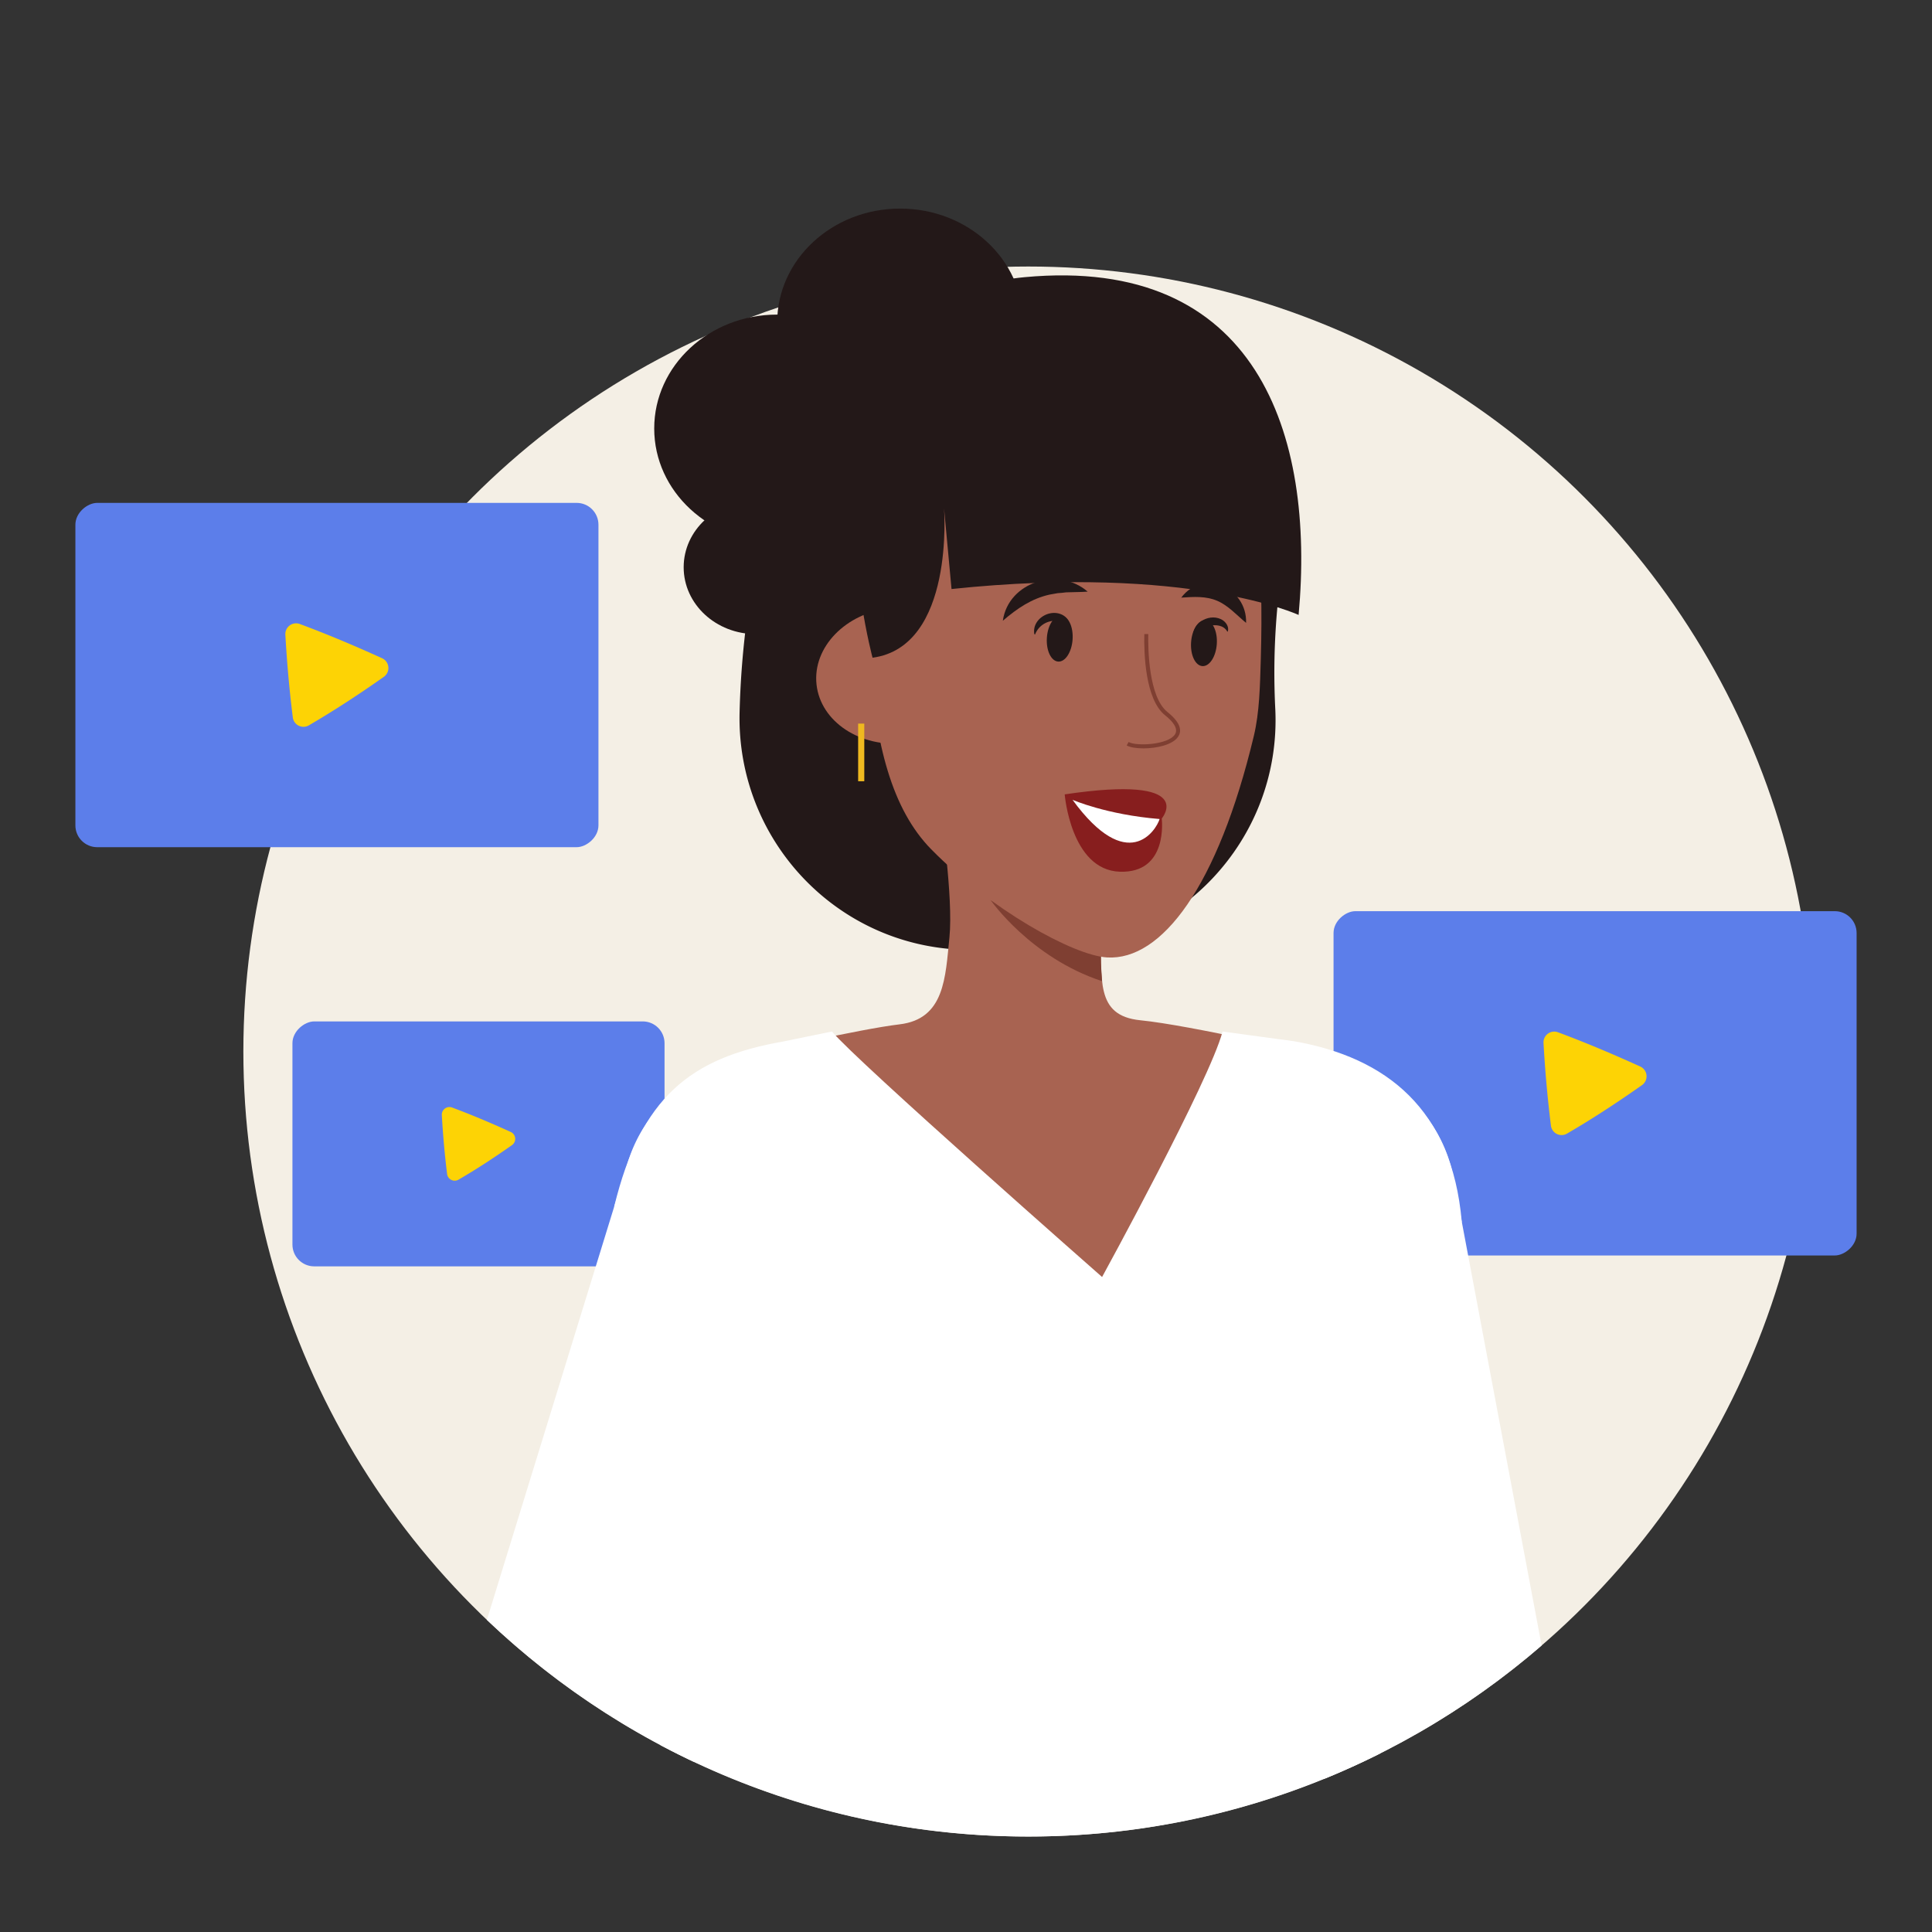 <svg id="Calque_1" data-name="Calque 1" xmlns="http://www.w3.org/2000/svg" xmlns:xlink="http://www.w3.org/1999/xlink" viewBox="0 0 820 820"><rect x="0" y="0" width="820" height="820" fill="#333333" stroke="none"/><defs><style>.cls-1{fill:none;}.cls-2{fill:#f4efe5;}.cls-3{fill:#5c7eea;}.cls-4{fill:#fdd305;}.cls-5{clip-path:url(#clip-path);}.cls-6{fill:#231818;}.cls-7{fill:#fff;}.cls-8{fill:#a86351;}.cls-9{fill:#7f3f32;}.cls-10{fill:#871e1e;}.cls-11{fill:#efb920;}.cls-12{clip-path:url(#clip-path-2);}.cls-13{fill:#fcaf97;}</style><clipPath id="clip-path"><path class="cls-1" d="M769.65,446.3c0,184-149.17,333.18-333.18,333.18S103.29,630.31,103.29,446.3,252.46,40.52,436.47,40.52,769.65,262.29,769.65,446.3Z"/></clipPath><clipPath id="clip-path-2"><path class="cls-1" d="M1620.69,442.15c0,184-149.17,333.18-333.18,333.18S954.33,626.16,954.33,442.15,1103.5,44.67,1287.51,44.67,1620.69,258.14,1620.69,442.15Z"/></clipPath></defs><circle class="cls-2" cx="436.47" cy="446.3" r="333.18"/><rect class="cls-3" x="603.94" y="348.78" width="146.13" height="222" rx="9.25" transform="translate(1136.78 -217.21) rotate(90)"/><path class="cls-4" d="M696.81,460.63a4.57,4.57,0,0,0-.72-8c-12-5.45-23.65-10.34-34.73-14.46a4.56,4.56,0,0,0-6.24,4.58q1,17.82,3.13,34.87a4.56,4.56,0,0,0,7,3.42C675.53,475.06,686.06,468.19,696.81,460.63Z"/><rect class="cls-3" x="69.94" y="175.5" width="146.13" height="222" rx="9.25" transform="translate(429.5 143.5) rotate(90)"/><path class="cls-4" d="M162.81,287.34a4.57,4.57,0,0,0-.72-8c-12-5.45-23.65-10.34-34.73-14.45a4.56,4.56,0,0,0-6.24,4.57q1,17.82,3.14,34.88a4.56,4.56,0,0,0,7,3.42C141.53,301.77,152.07,294.91,162.81,287.34Z"/><rect class="cls-3" x="151.11" y="406.54" width="103.96" height="157.93" rx="9.25" transform="translate(688.59 282.41) rotate(90)"/><path class="cls-4" d="M217.18,486.1a3.23,3.23,0,0,0-.51-5.71c-8.55-3.88-16.82-7.36-24.7-10.29a3.24,3.24,0,0,0-4.44,3.26q.72,12.67,2.22,24.8a3.25,3.25,0,0,0,5,2.44C202.05,496.37,209.54,491.49,217.18,486.1Z"/><g class="cls-5"><path class="cls-6" d="M424.17,119.91s-75.12,5.59-99,100.21a372.86,372.86,0,0,0-11.27,82.4c-1.23,53.7,40.68,98.59,94.36,100.56,11.4.42,23.49.62,35.95.5,55.5-.57,99.6-47,97.07-102.43a302.45,302.45,0,0,1,2.28-55.81"/><path d="M591.49,860a46.18,46.18,0,0,1,87-30.88l62.18,216.26-56,22.74Z"/><path class="cls-7" d="M679.75,833.42a46.18,46.18,0,0,1-89.58,22.48L498.76,527.82a60.77,60.77,0,0,1,57.84-77.66h0a60.76,60.76,0,0,1,60.36,50Z"/><circle class="cls-7" cx="556.91" cy="511.03" r="5.49"/><path class="cls-8" d="M503.2,631.11s89.86-98,55.38-183.48c0,0-53-12.45-74.59-14.6-19.59-1.95-15.91-17.89-17.06-37.11L464.45,350l-65.26-5.71s5.5,36.56,3.78,53.55-2,34.67-21.21,36.93c-16.6,1.94-61.58,12.28-61.58,12.28C295.29,558.21,398.9,627.76,398.9,627.76Z"/><path class="cls-7" d="M549.24,441.93c39.18,6.89,67,28.81,71.16,76.49L583.31,760.66l25.94,221.23s-66.51-27.57-207.15,1.62c-94.32,19.58-144.79-19.3-144.79-19.3l25.24-195.64L260.71,512c11.26-46.28,32.35-63.09,71.63-69.94l20.77-4.26C363.58,450.41,467.76,542,467.76,542s45.75-83.5,51.13-104.18Z"/><path class="cls-7" d="M253.63,848.62a46.18,46.18,0,1,1-87.53-29.47L266.37,493.67A60.77,60.77,0,0,1,357,459.55h0a60.79,60.79,0,0,1,23.77,74.71Z"/><circle class="cls-7" cx="324.37" cy="510.94" r="5.49"/><path d="M164.38,826.31A46.18,46.18,0,0,1,255.5,841.4l-50.24,219.35-60-7.22Z"/><path class="cls-9" d="M467.29,405.57s-22.76-12-46.85-23.55c0,0,16.92,24.43,47.32,34.42C467.76,416.44,467.13,409.16,467.29,405.57Z"/><path class="cls-8" d="M369,278.07c2.34,38.12,9.73,65.59,26.23,82.39,25.07,25.52,60.29,45.06,74.64,45.91,23.12,1.38,47-30,62.31-94.06,2.38-10,2.6-21,2.94-32.49,2.37-80.76-9.74-146.3-86-146.3C396.62,133.52,363.55,189.61,369,278.07Z"/><path class="cls-6" d="M506.49,271c-1.08-6.08,6.2-10.78,11.68-8.22,1.89.87,3.54,3,3,5.07,0,.17-.17.33-.3.15-1.53-2.7-4.94-3-7.69-2.35s-5.16,2.81-6.35,5.46c-.08.18-.33.07-.31-.11Z"/><ellipse class="cls-6" cx="511.03" cy="272.99" rx="9.77" ry="5.47" transform="translate(203.96 764.3) rotate(-86.11)"/><path class="cls-6" d="M439,269.08c-1.07-6.08,6.21-10.78,11.69-8.22,1.88.87,3.53,3,3,5.07,0,.17-.17.33-.3.15-1.52-2.7-4.93-3-7.68-2.35a9,9,0,0,0-6.35,5.46c-.09.18-.33.07-.32-.11Z"/><ellipse class="cls-6" cx="449.82" cy="271.06" rx="9.77" ry="5.47" transform="translate(148.83 701.44) rotate(-86.11)"/><path class="cls-6" d="M425.64,263.42c2.38-16.53,23.73-23,36-12.31-3.22.23-6,.16-9.14.3-1.16.14-2.46.3-3.6.35-.79.16-2.66.48-3.43.61-7.63,1.71-13.69,5.82-19.79,11.05Z"/><path class="cls-6" d="M501.35,253.65c9.4-12.48,28-4.22,27.53,10.73-4-3.32-7.69-7.49-12.39-9.44s-9.64-1.67-15.14-1.29Z"/><path class="cls-9" d="M485.31,317.63c-3.05,0-5.73-.44-7.12-1.24l.83-1.46c3.28,1.89,16.65,1.22,19.62-3.15,1.79-2.63-1.28-5.92-4.16-8.21-8.41-6.69-9-26.32-8.8-34.45l1.68,0c-.12,6.15.12,26.71,8.16,33.1,6.24,5,5.9,8.43,4.51,10.47C497.7,316.16,490.89,317.63,485.31,317.63Z"/><path class="cls-8" d="M378.05,258.08c-19.13,2.09-33.22,16.62-31.49,32.45s18.63,27,37.76,24.88"/><path class="cls-6" d="M551.17,261s-46.41-21.57-147.31-11l-3.18-34.27s4.61,58.73-30.34,63.42c0,0-41.08-151.64,64.55-161.51C533.47,108.46,558.23,184.16,551.17,261Z"/><path class="cls-10" d="M493.08,347.41s15.82-18.74-41.19-10.25c0,0,2.58,32.08,23.36,32.82S493.08,347.41,493.08,347.41Z"/><path class="cls-7" d="M455.22,339.47s14.39,6.31,36.95,8.15C490.68,352.51,478.6,371.47,455.22,339.47Z"/><ellipse class="cls-6" cx="382.05" cy="136.88" rx="52.19" ry="48.35"/><ellipse class="cls-6" cx="329.86" cy="181.87" rx="52.19" ry="48.35"/><ellipse class="cls-6" cx="320.8" cy="240.76" rx="30.63" ry="28.37"/><rect class="cls-11" x="364.22" y="307.11" width="2.61" height="24.48"/></g><g class="cls-12"><path class="cls-13" d="M768.09,873.09S665.61,912.52,661.2,914.32c0,0-4.45-2.61,2.51-9.61S688.2,888.65,693.87,886c0,0-45.39,12.17-50.44,12.93,0,0-7.1-7.31,6.52-13.17,0,0-11.17,1.67-15.46,2.22,0,0-4-6.07,5.91-11.57l-12,1.07s-1.62-5.9,5.48-9.28,25.71-6.59,25.71-6.59,30.83-17.23,38.43-22.08,7.61-11.31-4.47-6.59-23.47,15.11-29.34,4.58c0,0,18.33-12.45,27.26-16.18s28.65-3.2,42.36-.16c14.62,3.24,29.23,20.66,33.4,20.48l6.93,24.11Z"/><path class="cls-13" d="M1016.41,808.22A46.66,46.66,0,1,0,984,720.72L767.71,831.41,779.79,869Z"/></g></svg>